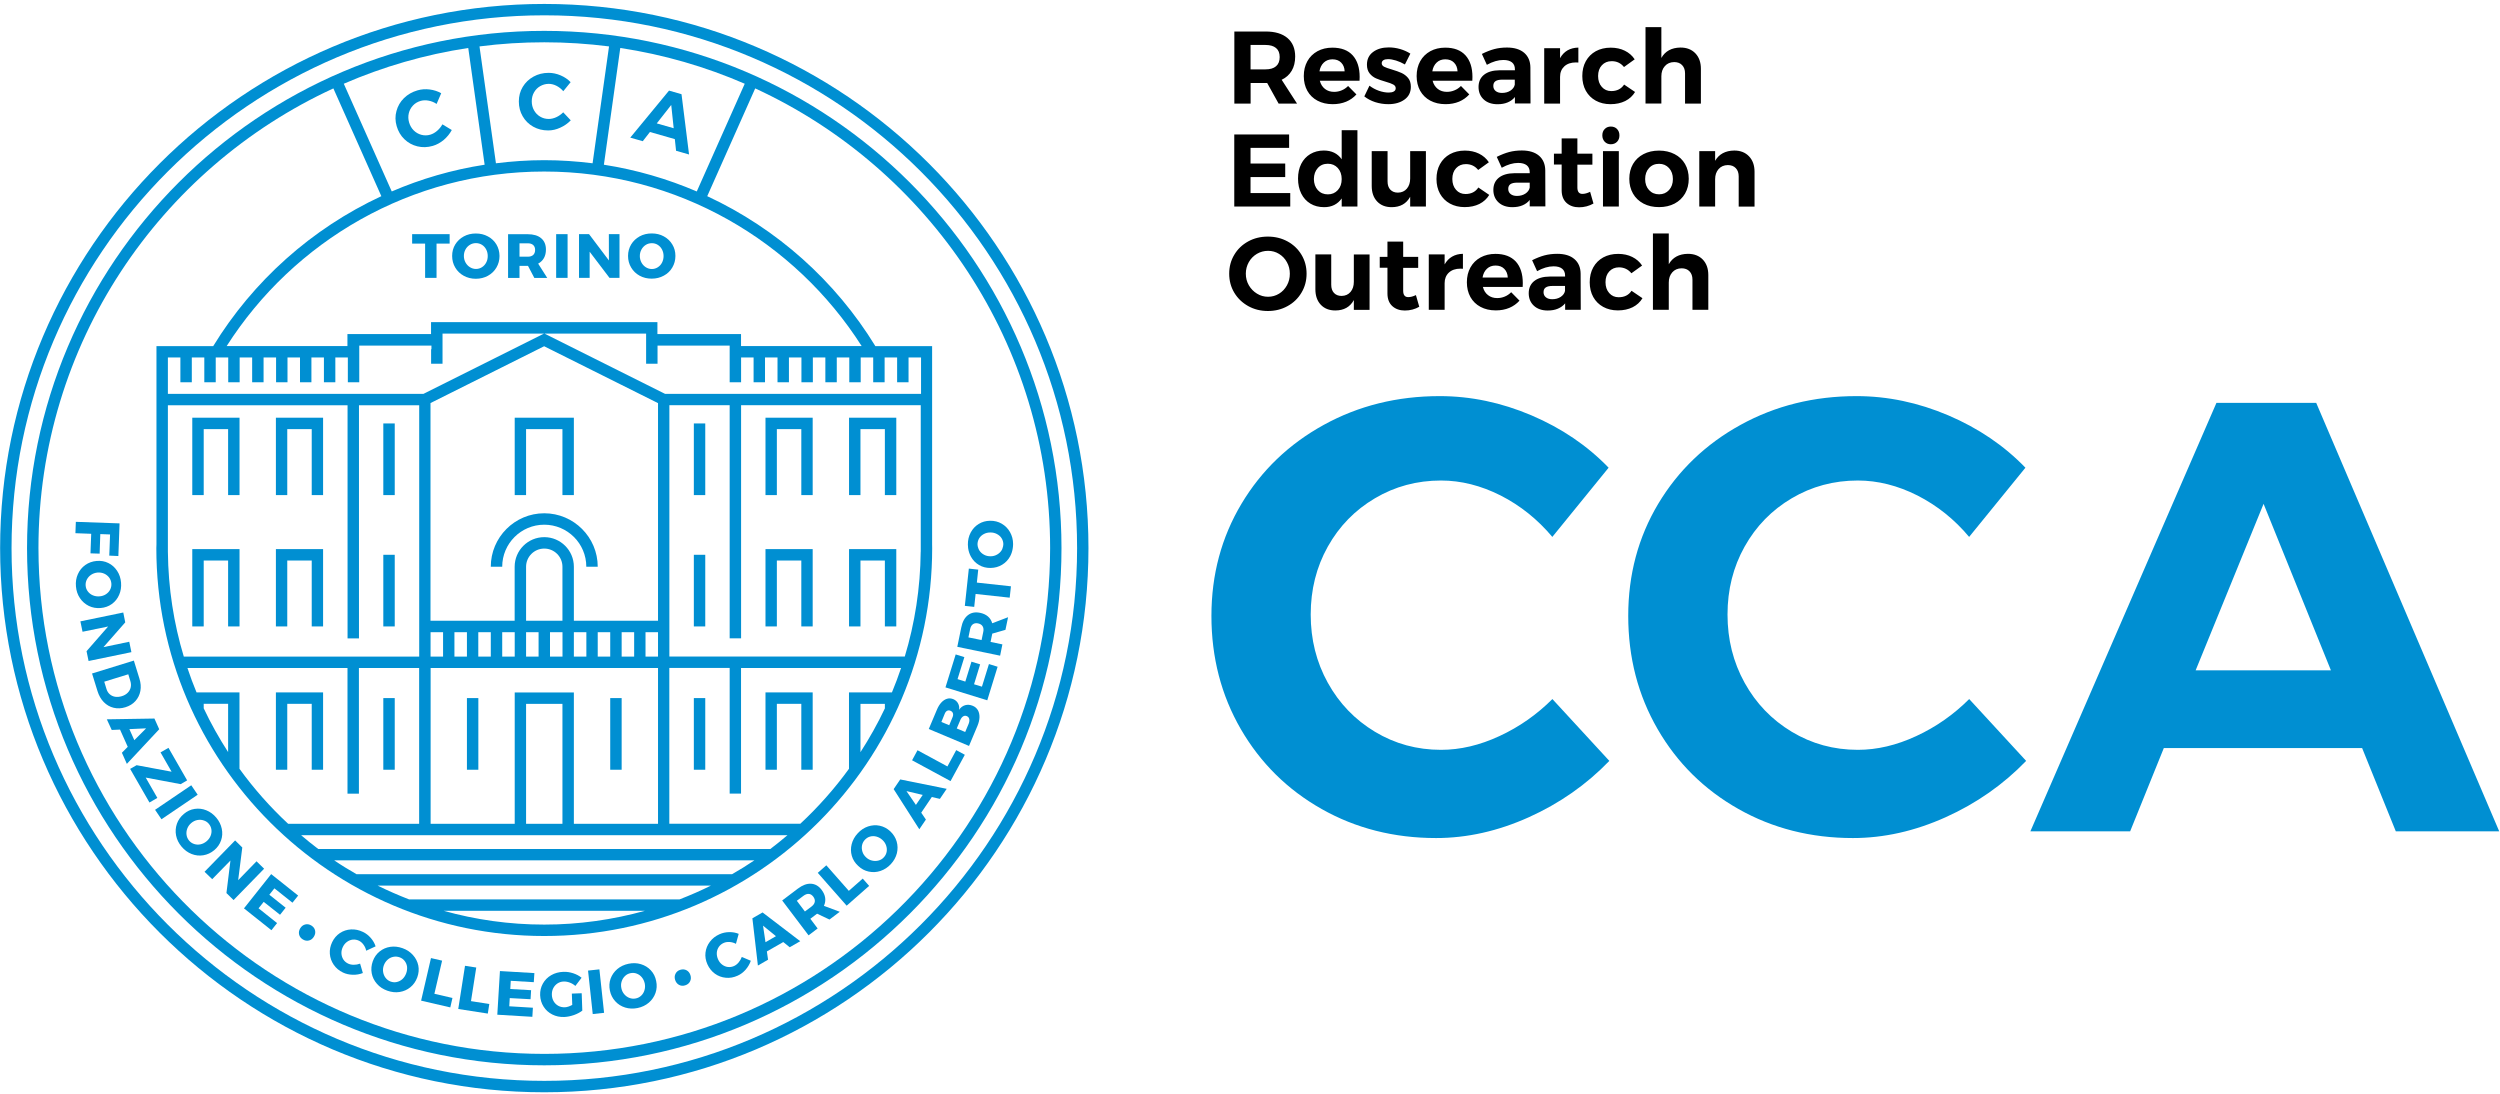 <?xml version="1.0" encoding="UTF-8" standalone="no"?><!DOCTYPE svg PUBLIC "-//W3C//DTD SVG 1.1//EN" "http://www.w3.org/Graphics/SVG/1.1/DTD/svg11.dtd"><svg width="100%" height="100%" viewBox="0 0 418 183" version="1.1" xmlns="http://www.w3.org/2000/svg" xmlns:xlink="http://www.w3.org/1999/xlink" xml:space="preserve" xmlns:serif="http://www.serif.com/" style="fill-rule:evenodd;clip-rule:evenodd;stroke-linejoin:round;stroke-miterlimit:2;"><g><g><g><g><path d="M282.22,42.44c-1.49,0.02 -2.56,0.6 -3.2,1.74l0,-5.15l-2.65,0l0,12.77l2.65,0l0,-4.56c0,-0.69 0.19,-1.25 0.58,-1.7c0.38,-0.44 0.9,-0.67 1.56,-0.68c0.56,0 1.01,0.17 1.33,0.51c0.33,0.34 0.49,0.8 0.49,1.39l0,5.04l2.65,0l0,-5.82c0,-1.08 -0.31,-1.94 -0.92,-2.58c-0.62,-0.64 -1.45,-0.96 -2.49,-0.96m-9.45,3.25l1.79,-1.29c-0.41,-0.62 -0.96,-1.1 -1.65,-1.44c-0.69,-0.34 -1.47,-0.51 -2.36,-0.51c-0.94,0 -1.77,0.2 -2.49,0.59c-0.72,0.4 -1.27,0.95 -1.67,1.67c-0.4,0.72 -0.59,1.55 -0.59,2.49c0,0.93 0.2,1.75 0.59,2.46c0.4,0.71 0.95,1.26 1.66,1.65c0.71,0.39 1.53,0.59 2.46,0.59c0.94,-0 1.76,-0.18 2.47,-0.53c0.71,-0.36 1.25,-0.86 1.64,-1.51l-1.83,-1.24c-0.47,0.72 -1.19,1.08 -2.15,1.08c-0.64,0 -1.17,-0.23 -1.58,-0.7c-0.41,-0.46 -0.62,-1.07 -0.62,-1.82c0,-0.75 0.21,-1.35 0.63,-1.8c0.42,-0.45 0.96,-0.68 1.63,-0.68c0.85,0.01 1.54,0.34 2.07,0.99m-13.24,4.34c-0.45,-0 -0.8,-0.11 -1.06,-0.32c-0.26,-0.21 -0.39,-0.5 -0.39,-0.85c-0,-0.37 0.12,-0.63 0.37,-0.8c0.25,-0.17 0.63,-0.25 1.14,-0.25l2.08,-0l-0,0.83c-0.08,0.4 -0.32,0.73 -0.72,1c-0.39,0.26 -0.87,0.39 -1.42,0.39m4.77,1.77l-0.02,-6.04c-0.01,-1.04 -0.36,-1.86 -1.04,-2.44c-0.68,-0.59 -1.64,-0.88 -2.88,-0.88c-0.77,0 -1.47,0.09 -2.12,0.26c-0.64,0.17 -1.33,0.44 -2.07,0.81l0.83,1.83c0.98,-0.54 1.89,-0.81 2.75,-0.81c0.63,0 1.11,0.13 1.44,0.4c0.33,0.27 0.49,0.65 0.49,1.14l0,0.17l-2.55,0c-1.12,0.01 -1.99,0.26 -2.61,0.75c-0.61,0.49 -0.92,1.17 -0.92,2.04c0,0.86 0.29,1.56 0.86,2.09c0.57,0.53 1.35,0.8 2.32,0.8c0.64,0 1.21,-0.1 1.7,-0.31c0.49,-0.21 0.9,-0.5 1.21,-0.89l0,1.08l2.61,0Zm-16.42,-5.39c0.1,-0.62 0.35,-1.11 0.73,-1.47c0.38,-0.36 0.86,-0.54 1.44,-0.54c0.61,0 1.1,0.18 1.46,0.55c0.37,0.37 0.56,0.86 0.59,1.46l-4.22,0Zm2.15,-3.96c-0.93,-0 -1.76,0.2 -2.48,0.59c-0.72,0.39 -1.29,0.95 -1.69,1.67c-0.4,0.72 -0.6,1.55 -0.6,2.49c0,0.93 0.2,1.75 0.59,2.46c0.4,0.71 0.96,1.26 1.69,1.65c0.73,0.39 1.58,0.59 2.56,0.59c0.83,-0 1.58,-0.14 2.25,-0.42c0.67,-0.28 1.24,-0.69 1.71,-1.21l-1.39,-1.41c-0.32,0.32 -0.68,0.57 -1.08,0.73c-0.4,0.17 -0.82,0.25 -1.26,0.25c-0.6,-0 -1.11,-0.16 -1.53,-0.49c-0.43,-0.33 -0.71,-0.78 -0.86,-1.37l6.65,-0c0.01,-0.15 0.02,-0.36 0.02,-0.64c-0,-1.54 -0.39,-2.74 -1.16,-3.6c-0.8,-0.86 -1.93,-1.29 -3.42,-1.29m-8.49,1.76l0,-1.67l-2.65,0l0,9.26l2.65,0l0,-4.46c0,-0.73 0.24,-1.32 0.71,-1.76c0.48,-0.44 1.12,-0.66 1.94,-0.66c0.18,0 0.32,0.01 0.41,0.02l0,-2.5c-0.69,0.01 -1.29,0.17 -1.81,0.47c-0.51,0.29 -0.93,0.73 -1.25,1.3m-4.8,5.13c-0.47,0.23 -0.9,0.34 -1.29,0.34c-0.56,0 -0.84,-0.36 -0.84,-1.07l0,-3.82l2.51,0l0,-1.84l-2.51,0l0,-2.55l-2.63,0l0,2.55l-1.29,0l0,1.82l1.29,0l0,4.29c0,0.92 0.27,1.62 0.81,2.12c0.54,0.49 1.24,0.74 2.1,0.74c0.42,0 0.85,-0.05 1.27,-0.16c0.42,-0.11 0.8,-0.27 1.14,-0.47l-0.56,-1.95Zm-10.38,-6.8l0,4.58c0,0.69 -0.18,1.25 -0.55,1.69c-0.37,0.44 -0.87,0.66 -1.5,0.67c-0.54,-0 -0.96,-0.17 -1.27,-0.5c-0.31,-0.33 -0.46,-0.79 -0.46,-1.38l0,-5.06l-2.65,-0l0,5.82c0,1.09 0.3,1.95 0.9,2.59c0.6,0.64 1.41,0.96 2.43,0.96c1.43,-0 2.47,-0.58 3.1,-1.74l0,1.64l2.63,-0l0,-9.26l-2.63,-0l0,-0.01Zm-14.34,-0.6c0.67,-0 1.28,0.17 1.83,0.51c0.56,0.34 1,0.8 1.32,1.39c0.33,0.58 0.49,1.23 0.49,1.93c0,0.71 -0.16,1.36 -0.49,1.95c-0.33,0.59 -0.77,1.06 -1.32,1.39c-0.56,0.34 -1.17,0.51 -1.83,0.51c-0.67,-0 -1.28,-0.17 -1.85,-0.52c-0.57,-0.35 -1.02,-0.81 -1.36,-1.39c-0.34,-0.59 -0.51,-1.23 -0.51,-1.95c0,-0.7 0.17,-1.34 0.5,-1.93c0.33,-0.59 0.79,-1.05 1.36,-1.39c0.57,-0.33 1.19,-0.5 1.86,-0.5m-0.03,-2.38c-1.22,0 -2.32,0.27 -3.3,0.81c-0.98,0.54 -1.76,1.28 -2.32,2.23c-0.57,0.95 -0.85,2 -0.85,3.16c0,1.17 0.28,2.23 0.85,3.18c0.57,0.95 1.35,1.69 2.33,2.24c0.99,0.55 2.08,0.82 3.29,0.82c1.21,0 2.3,-0.27 3.29,-0.82c0.99,-0.54 1.76,-1.29 2.33,-2.25c0.57,-0.95 0.85,-2.01 0.85,-3.17c0,-1.16 -0.28,-2.21 -0.85,-3.16c-0.57,-0.95 -1.35,-1.69 -2.33,-2.23c-0.99,-0.54 -2.09,-0.81 -3.29,-0.81" style="fill-rule:nonzero;"/><path d="M289.97,25.17c-1.49,0.02 -2.56,0.6 -3.2,1.72l0,-1.62l-2.65,-0l0,9.26l2.65,-0l0,-4.56c0,-0.69 0.19,-1.25 0.57,-1.69c0.38,-0.44 0.9,-0.67 1.55,-0.68c0.56,-0 1.01,0.17 1.33,0.51c0.33,0.34 0.49,0.8 0.49,1.39l0,5.04l2.65,-0l0,-5.82c0,-1.08 -0.31,-1.94 -0.92,-2.58c-0.62,-0.65 -1.44,-0.97 -2.47,-0.97m-12.57,2.22c0.68,-0 1.23,0.24 1.66,0.71c0.43,0.47 0.65,1.08 0.65,1.84c0,0.76 -0.22,1.37 -0.65,1.84c-0.43,0.47 -0.98,0.71 -1.66,0.71c-0.69,0 -1.25,-0.24 -1.68,-0.71c-0.43,-0.47 -0.65,-1.08 -0.65,-1.84c0,-0.76 0.22,-1.37 0.65,-1.84c0.43,-0.48 0.99,-0.71 1.68,-0.71m0,-2.21c-0.99,0 -1.86,0.2 -2.61,0.59c-0.75,0.39 -1.33,0.94 -1.75,1.65c-0.41,0.71 -0.62,1.54 -0.62,2.48c0,0.93 0.21,1.75 0.62,2.47c0.41,0.72 1,1.27 1.75,1.67c0.75,0.4 1.62,0.59 2.61,0.59c0.98,-0 1.84,-0.2 2.59,-0.59c0.75,-0.4 1.33,-0.95 1.75,-1.67c0.41,-0.72 0.62,-1.54 0.62,-2.47c0,-0.94 -0.21,-1.77 -0.62,-2.48c-0.41,-0.71 -0.99,-1.26 -1.75,-1.65c-0.75,-0.39 -1.62,-0.59 -2.59,-0.59m-8.07,-4.02c-0.41,-0 -0.76,0.14 -1.02,0.41c-0.27,0.27 -0.4,0.63 -0.4,1.07c0,0.43 0.14,0.78 0.4,1.06c0.27,0.28 0.61,0.42 1.02,0.42c0.42,-0 0.77,-0.14 1.04,-0.41c0.27,-0.28 0.4,-0.63 0.4,-1.07c0,-0.44 -0.13,-0.79 -0.4,-1.07c-0.27,-0.28 -0.62,-0.41 -1.04,-0.41m-1.31,13.37l2.65,0l0,-9.26l-2.65,0l0,9.26Zm-2.15,-2.46c-0.47,0.23 -0.9,0.35 -1.29,0.35c-0.56,-0 -0.84,-0.36 -0.84,-1.07l0,-3.82l2.51,0l0,-1.84l-2.51,-0l0,-2.55l-2.63,-0l0,2.55l-1.29,-0l0,1.82l1.29,-0l0,4.29c0,0.92 0.27,1.62 0.81,2.12c0.54,0.49 1.24,0.74 2.1,0.74c0.42,-0 0.85,-0.05 1.26,-0.16c0.42,-0.11 0.8,-0.27 1.15,-0.47l-0.56,-1.96Zm-12.24,0.69c-0.45,-0 -0.8,-0.11 -1.06,-0.32c-0.26,-0.21 -0.39,-0.5 -0.39,-0.85c0,-0.37 0.12,-0.63 0.37,-0.8c0.25,-0.17 0.63,-0.25 1.14,-0.25l2.08,-0l-0,0.83c-0.08,0.4 -0.32,0.73 -0.72,1c-0.4,0.26 -0.87,0.39 -1.42,0.39m4.76,1.77l-0.02,-6.04c-0.01,-1.04 -0.36,-1.86 -1.04,-2.45c-0.68,-0.58 -1.64,-0.88 -2.88,-0.88c-0.77,0 -1.48,0.09 -2.12,0.26c-0.64,0.17 -1.33,0.44 -2.07,0.81l0.83,1.82c0.98,-0.54 1.89,-0.81 2.75,-0.81c0.63,-0 1.11,0.14 1.44,0.4c0.33,0.27 0.49,0.65 0.49,1.15l-0,0.17l-2.55,-0c-1.12,0.01 -1.99,0.26 -2.61,0.75c-0.61,0.49 -0.92,1.17 -0.92,2.04c-0,0.86 0.29,1.56 0.86,2.09c0.57,0.53 1.35,0.8 2.32,0.8c0.64,0 1.21,-0.1 1.7,-0.31c0.49,-0.21 0.89,-0.5 1.2,-0.9l-0,1.08l2.62,0l-0,0.02Zm-11.24,-6.11l1.79,-1.29c-0.41,-0.62 -0.96,-1.1 -1.65,-1.44c-0.69,-0.34 -1.48,-0.51 -2.36,-0.51c-0.94,0 -1.77,0.2 -2.49,0.59c-0.72,0.4 -1.27,0.95 -1.67,1.67c-0.4,0.72 -0.59,1.55 -0.59,2.49c0,0.93 0.2,1.75 0.59,2.46c0.4,0.71 0.95,1.26 1.66,1.65c0.71,0.39 1.53,0.59 2.46,0.59c0.94,0 1.77,-0.18 2.47,-0.53c0.7,-0.36 1.25,-0.86 1.64,-1.51l-1.82,-1.24c-0.47,0.72 -1.19,1.09 -2.15,1.09c-0.64,0 -1.17,-0.23 -1.58,-0.7c-0.41,-0.46 -0.62,-1.07 -0.62,-1.82c0,-0.75 0.21,-1.35 0.63,-1.8c0.42,-0.45 0.96,-0.68 1.63,-0.68c0.85,-0 1.54,0.33 2.06,0.98m-11.37,-3.15l0,4.58c0,0.69 -0.18,1.25 -0.55,1.69c-0.37,0.44 -0.87,0.66 -1.5,0.67c-0.54,-0 -0.96,-0.17 -1.27,-0.5c-0.31,-0.33 -0.46,-0.79 -0.46,-1.38l0,-5.06l-2.65,-0l0,5.82c0,1.09 0.3,1.95 0.9,2.59c0.6,0.64 1.41,0.96 2.43,0.96c1.43,-0 2.47,-0.58 3.1,-1.74l0,1.63l2.63,-0l0,-9.26l-2.63,-0Zm-13.76,7.23c-0.69,-0 -1.25,-0.24 -1.68,-0.71c-0.43,-0.48 -0.65,-1.09 -0.66,-1.85c0.01,-0.76 0.23,-1.37 0.66,-1.85c0.43,-0.48 0.99,-0.71 1.68,-0.71c0.68,-0 1.23,0.24 1.66,0.71c0.43,0.48 0.65,1.09 0.65,1.85c0,0.76 -0.21,1.37 -0.65,1.85c-0.43,0.47 -0.98,0.71 -1.66,0.71m2.31,-10.74l0,4.87c-0.69,-0.98 -1.69,-1.46 -2.99,-1.46c-0.85,-0 -1.6,0.2 -2.26,0.59c-0.65,0.39 -1.16,0.94 -1.52,1.65c-0.36,0.71 -0.53,1.53 -0.53,2.46c0,0.94 0.18,1.77 0.54,2.5c0.36,0.72 0.87,1.28 1.53,1.68c0.66,0.4 1.43,0.59 2.3,0.59c0.63,-0 1.19,-0.12 1.69,-0.37c0.49,-0.25 0.91,-0.61 1.24,-1.09l0,1.36l2.63,-0l0,-12.77l-2.63,-0l0,-0.01Zm-17.96,12.77l9.36,-0l0,-2.25l-6.64,-0l0,-2.67l5.8,-0l0,-2.26l-5.8,-0l0,-2.62l6.45,-0l0,-2.25l-9.17,-0l0,12.05Z" style="fill-rule:nonzero;"/><path d="M280.98,7.95c-1.49,0.02 -2.56,0.6 -3.2,1.74l0,-5.15l-2.65,-0l0,12.77l2.65,0l0,-4.56c0,-0.69 0.19,-1.25 0.58,-1.69c0.38,-0.44 0.9,-0.67 1.56,-0.68c0.56,-0 1.01,0.17 1.33,0.51c0.33,0.34 0.49,0.8 0.49,1.39l0,5.04l2.65,-0l0,-5.82c0,-1.08 -0.31,-1.94 -0.92,-2.58c-0.62,-0.65 -1.45,-0.97 -2.49,-0.97m-9.45,3.26l1.79,-1.29c-0.41,-0.62 -0.96,-1.1 -1.65,-1.44c-0.69,-0.34 -1.47,-0.51 -2.36,-0.51c-0.94,0 -1.77,0.2 -2.49,0.59c-0.72,0.4 -1.27,0.95 -1.67,1.67c-0.4,0.72 -0.59,1.55 -0.59,2.49c0,0.93 0.2,1.75 0.59,2.46c0.4,0.71 0.95,1.26 1.66,1.65c0.71,0.39 1.53,0.59 2.46,0.59c0.94,0 1.76,-0.18 2.47,-0.53c0.71,-0.36 1.25,-0.86 1.64,-1.51l-1.83,-1.24c-0.47,0.72 -1.19,1.09 -2.15,1.09c-0.64,0 -1.17,-0.23 -1.58,-0.7c-0.41,-0.46 -0.62,-1.07 -0.62,-1.82c0,-0.75 0.21,-1.35 0.63,-1.8c0.42,-0.45 0.96,-0.68 1.63,-0.68c0.85,-0.01 1.54,0.32 2.07,0.98m-10.69,-1.48l-0,-1.67l-2.65,0l-0,9.26l2.65,-0l-0,-4.46c-0,-0.74 0.24,-1.32 0.71,-1.76c0.48,-0.44 1.12,-0.66 1.94,-0.66c0.18,-0 0.32,0.01 0.41,0.02l-0,-2.5c-0.69,0.01 -1.29,0.17 -1.81,0.46c-0.51,0.3 -0.93,0.73 -1.25,1.31m-9.71,5.81c-0.45,-0 -0.8,-0.11 -1.06,-0.32c-0.26,-0.21 -0.39,-0.5 -0.39,-0.85c-0,-0.37 0.12,-0.63 0.37,-0.8c0.25,-0.17 0.63,-0.25 1.14,-0.25l2.08,-0l-0,0.83c-0.08,0.4 -0.32,0.73 -0.72,1c-0.39,0.26 -0.87,0.39 -1.42,0.39m4.77,1.78l-0.02,-6.04c-0.01,-1.04 -0.36,-1.86 -1.04,-2.45c-0.68,-0.58 -1.64,-0.88 -2.88,-0.88c-0.77,0 -1.48,0.09 -2.12,0.26c-0.64,0.17 -1.33,0.44 -2.07,0.81l0.83,1.82c0.98,-0.54 1.89,-0.81 2.76,-0.81c0.63,-0 1.11,0.14 1.44,0.4c0.33,0.27 0.49,0.65 0.49,1.15l-0,0.17l-2.55,-0c-1.12,0.01 -1.99,0.26 -2.61,0.75c-0.61,0.49 -0.92,1.17 -0.92,2.04c-0,0.86 0.29,1.56 0.86,2.09c0.57,0.53 1.35,0.8 2.32,0.8c0.64,0 1.21,-0.1 1.7,-0.31c0.49,-0.21 0.89,-0.5 1.2,-0.9l-0,1.08l2.61,0l-0,0.02Zm-16.42,-5.39c0.1,-0.62 0.35,-1.11 0.73,-1.47c0.38,-0.36 0.86,-0.54 1.44,-0.54c0.61,0 1.1,0.18 1.46,0.55c0.37,0.37 0.56,0.86 0.59,1.46l-4.22,0Zm2.15,-3.96c-0.93,-0 -1.76,0.2 -2.48,0.59c-0.72,0.4 -1.29,0.95 -1.69,1.67c-0.4,0.72 -0.6,1.55 -0.6,2.49c-0,0.93 0.2,1.75 0.59,2.46c0.4,0.71 0.96,1.26 1.69,1.65c0.73,0.39 1.58,0.59 2.56,0.59c0.83,0 1.57,-0.14 2.25,-0.42c0.67,-0.28 1.24,-0.69 1.71,-1.21l-1.39,-1.41c-0.32,0.32 -0.68,0.57 -1.09,0.73c-0.4,0.17 -0.82,0.25 -1.26,0.25c-0.6,0 -1.11,-0.16 -1.53,-0.49c-0.42,-0.33 -0.71,-0.78 -0.86,-1.37l6.64,0c0.01,-0.15 0.02,-0.36 0.02,-0.64c-0,-1.54 -0.39,-2.74 -1.16,-3.6c-0.78,-0.86 -1.91,-1.29 -3.4,-1.29m-6.73,2.81l0.91,-1.81c-0.52,-0.33 -1.09,-0.59 -1.72,-0.77c-0.63,-0.18 -1.26,-0.27 -1.89,-0.27c-1.06,-0 -1.93,0.25 -2.62,0.76c-0.69,0.51 -1.03,1.22 -1.03,2.13c-0,0.6 0.15,1.08 0.45,1.46c0.3,0.37 0.66,0.65 1.08,0.83c0.42,0.18 0.94,0.37 1.58,0.55c0.6,0.17 1.03,0.33 1.3,0.48c0.27,0.15 0.4,0.35 0.4,0.62c-0,0.24 -0.11,0.42 -0.32,0.54c-0.21,0.12 -0.5,0.18 -0.85,0.18c-0.52,-0 -1.06,-0.1 -1.64,-0.3c-0.58,-0.2 -1.1,-0.49 -1.58,-0.85l-0.86,1.79c0.52,0.41 1.12,0.73 1.82,0.96c0.7,0.22 1.43,0.34 2.19,0.34c1.1,-0 2.01,-0.26 2.71,-0.77c0.71,-0.51 1.06,-1.22 1.06,-2.14c-0,-0.61 -0.15,-1.1 -0.46,-1.47c-0.31,-0.37 -0.68,-0.65 -1.1,-0.84c-0.42,-0.19 -0.96,-0.38 -1.62,-0.58c-0.6,-0.17 -1.03,-0.33 -1.29,-0.46c-0.26,-0.14 -0.4,-0.33 -0.4,-0.58c-0,-0.23 0.1,-0.4 0.29,-0.52c0.2,-0.12 0.45,-0.17 0.77,-0.17c0.39,-0 0.83,0.08 1.33,0.23c0.48,0.15 0.98,0.37 1.49,0.66m-14.29,1.15c0.1,-0.62 0.35,-1.11 0.73,-1.47c0.39,-0.36 0.86,-0.54 1.44,-0.54c0.61,0 1.1,0.18 1.46,0.55c0.37,0.37 0.56,0.86 0.58,1.46l-4.21,0Zm2.15,-3.96c-0.93,-0 -1.76,0.2 -2.48,0.59c-0.72,0.4 -1.29,0.95 -1.69,1.67c-0.4,0.72 -0.6,1.55 -0.6,2.49c-0,0.93 0.2,1.75 0.59,2.46c0.4,0.71 0.96,1.26 1.69,1.65c0.73,0.39 1.58,0.59 2.56,0.59c0.83,0 1.57,-0.14 2.25,-0.42c0.67,-0.28 1.24,-0.69 1.71,-1.21l-1.39,-1.41c-0.32,0.32 -0.68,0.57 -1.08,0.73c-0.4,0.17 -0.82,0.25 -1.26,0.25c-0.6,0 -1.11,-0.16 -1.53,-0.49c-0.42,-0.33 -0.71,-0.78 -0.86,-1.37l6.64,0c0.01,-0.15 0.02,-0.36 0.02,-0.64c-0,-1.54 -0.39,-2.74 -1.16,-3.6c-0.78,-0.86 -1.92,-1.29 -3.41,-1.29m-13.67,-0.45l2.51,0c0.76,0 1.34,0.17 1.75,0.51c0.41,0.34 0.61,0.84 0.61,1.51c-0,0.68 -0.2,1.19 -0.61,1.54c-0.41,0.35 -0.99,0.52 -1.75,0.52l-2.51,-0l-0,-4.08Zm7.77,9.8l-2.57,-3.98c0.73,-0.34 1.29,-0.85 1.68,-1.51c0.39,-0.66 0.58,-1.45 0.58,-2.38c-0,-1.33 -0.43,-2.36 -1.29,-3.09c-0.86,-0.73 -2.08,-1.09 -3.65,-1.09l-5.23,0l-0,12.05l2.72,0l-0,-3.44l2.77,0l1.91,3.44l3.08,0Z" style="fill-rule:nonzero;"/><path d="M378.47,84.24l11.26,27.84l-22.62,-0l11.36,-27.84Zm39.4,54.76l-30.6,-71.64l-16.68,0l-31.11,71.64l16.68,0l5.63,-13.92l33.16,-0l5.63,13.92l17.29,0Zm-88.63,-49.23l9.41,-11.57c-3.55,-3.68 -7.85,-6.6 -12.89,-8.75c-5.05,-2.15 -10.17,-3.22 -15.35,-3.22c-7.1,-0 -13.56,1.6 -19.39,4.81c-5.83,3.21 -10.42,7.61 -13.77,13.2c-3.34,5.6 -5.01,11.84 -5.01,18.73c-0,6.96 1.64,13.27 4.91,18.93c3.27,5.66 7.78,10.12 13.51,13.36c5.73,3.24 12.11,4.86 19.14,4.86c5.18,0 10.35,-1.16 15.51,-3.48c5.15,-2.32 9.64,-5.46 13.46,-9.42l-9.52,-10.34c-2.59,2.59 -5.54,4.66 -8.85,6.19c-3.31,1.54 -6.57,2.3 -9.77,2.3c-4.03,0 -7.71,-1.01 -11.05,-3.02c-3.34,-2.01 -5.97,-4.74 -7.88,-8.19c-1.91,-3.45 -2.86,-7.25 -2.86,-11.41c0,-4.16 0.95,-7.95 2.86,-11.36c1.91,-3.41 4.54,-6.11 7.88,-8.08c3.34,-1.98 7.03,-2.97 11.05,-2.97c3.34,-0 6.67,0.84 9.98,2.51c3.29,1.68 6.18,3.99 8.63,6.92" style="fill:#008fd2;fill-rule:nonzero;"/><path d="M259.55,89.77l9.41,-11.57c-3.55,-3.68 -7.85,-6.6 -12.89,-8.75c-5.05,-2.15 -10.17,-3.22 -15.35,-3.22c-7.1,-0 -13.56,1.6 -19.39,4.81c-5.83,3.21 -10.42,7.61 -13.76,13.2c-3.34,5.6 -5.02,11.84 -5.02,18.73c0,6.96 1.64,13.27 4.91,18.93c3.28,5.66 7.78,10.12 13.51,13.36c5.73,3.24 12.11,4.86 19.14,4.86c5.18,0 10.35,-1.16 15.51,-3.48c5.15,-2.32 9.64,-5.46 13.46,-9.42l-9.52,-10.34c-2.59,2.59 -5.54,4.66 -8.85,6.19c-3.31,1.54 -6.57,2.3 -9.77,2.3c-4.03,0 -7.71,-1.01 -11.05,-3.02c-3.34,-2.01 -5.97,-4.74 -7.88,-8.19c-1.91,-3.45 -2.86,-7.25 -2.86,-11.41c0,-4.16 0.95,-7.95 2.86,-11.36c1.91,-3.41 4.54,-6.11 7.88,-8.08c3.34,-1.98 7.03,-2.97 11.05,-2.97c3.34,-0 6.67,0.84 9.98,2.51c3.29,1.68 6.17,3.99 8.63,6.92" style="fill:#008fd2;fill-rule:nonzero;"/><path d="M55.74,14.78l8.02,18.02c-11.65,5.42 -21.44,14.18 -28.11,25.07l-9.49,0l-0,33.17c-0,0.2 -0.02,0.4 -0.02,0.6c-0,35.76 29.1,64.86 64.86,64.86c35.76,0 64.86,-29.1 64.86,-64.86c-0,-0.19 -0.01,-0.38 -0.01,-0.58l-0,0.58l-0,-33.77l-9.49,0c-6.67,-10.89 -16.46,-19.65 -28.11,-25.07l8.02,-18.02c29.07,13.39 49.31,42.81 49.31,76.86c-0,0.73 -0.01,1.46 -0.03,2.18c-1.16,45.63 -38.64,82.39 -84.54,82.39c-45.9,-0 -83.39,-36.76 -84.55,-82.39c-0.02,-0.72 -0.03,-1.45 -0.03,-2.18c-0,-34.06 20.23,-63.47 49.31,-76.86m45.23,12.76l2.74,-19.52c7.28,1.1 14.26,3.14 20.81,5.98l-8.02,18.01c-4.89,-2.1 -10.1,-3.62 -15.53,-4.47m-19.94,-0c-5.43,0.84 -10.63,2.36 -15.53,4.47l-8.02,-18.01c6.55,-2.84 13.53,-4.88 20.81,-5.98l2.74,19.52Zm9.97,-0.76c-2.74,0 -5.43,0.19 -8.08,0.52l-2.75,-19.54c3.55,-0.46 7.16,-0.69 10.83,-0.69c3.67,0 7.28,0.24 10.83,0.69l-2.75,19.54c-2.65,-0.33 -5.34,-0.52 -8.08,-0.52m32.9,31.08l-0,-2l-13.98,0l-0,-2l-37.85,0l-0,2l-13.98,0l-0,2l-20.19,0c11.19,-17.53 30.8,-29.18 53.09,-29.18c22.29,0 41.9,11.65 53.08,29.18l-20.17,0Zm30.1,7.99l-42.81,0l-20.14,-10.07l16.98,0l0,5.04l1.91,0l0,-3.04l12.06,0l0,6.13l1.91,0l0,-4.14l2.09,0l0,4.14l1.91,0l0,-4.14l2.09,0l0,4.14l1.91,0l0,-4.14l2.09,0l0,4.14l1.91,0l0,-4.14l2.09,0l0,4.14l1.91,0l0,-4.14l2.09,0l0,4.14l1.91,0l0,-4.14l2.09,0l0,4.14l1.91,0l0,-4.14l2.09,0l0,4.14l1.91,0l0,-4.14l2.09,0l0,6.08Zm-0.06,26.4c-0.06,6.09 -0.98,11.96 -2.66,17.52l-39.36,-0l-0,-42.02l10.08,0l0,38.98l1.91,0l0,-38.98l30.04,0l0,24.5l-0.01,0Zm-5.99,26.19c-1.2,2.54 -2.57,4.98 -4.08,7.32l0,-8.08l4.08,0l0,0.76Zm-73.87,-8.66l-2.09,-0l0,-4.08l2.09,-0l0,4.08Zm0.08,42.5l33.69,-0c-5.37,1.49 -11.01,2.31 -16.85,2.31c-5.84,-0 -11.48,-0.81 -16.84,-2.31m-36.02,-26.53c-1.51,-2.34 -2.88,-4.78 -4.08,-7.32l0,-0.76l4.08,0l0,8.08Zm90.66,16.2l-75.59,0c-0.98,-0.74 -1.93,-1.51 -2.87,-2.31l81.33,0c-0.94,0.79 -1.89,1.57 -2.87,2.31m-65.66,6.12l55.73,0c-1.71,0.85 -3.46,1.61 -5.26,2.31l-45.21,0c-1.79,-0.7 -3.55,-1.46 -5.26,-2.31m-7.26,-4.22l70.25,0c-1.21,0.82 -2.45,1.58 -3.72,2.31l-62.81,0c-1.27,-0.73 -2.52,-1.49 -3.72,-2.31m32.08,-26.17l6.08,0l0,20.06l-6.08,0l0,-20.06Zm-27.95,15.02l0,-21.01l10.07,0l0,26.05l-21.9,0c-3,-2.79 -5.73,-5.87 -8.14,-9.2l0,-12.77l-7.18,0c-0.56,-1.34 -1.06,-2.7 -1.52,-4.08l26.76,0l0,21.01l1.91,0Zm50.01,-22.92l-2.09,-0l0,-4.08l2.09,0l0,4.08Zm-6.08,-4.08l2.09,0l0,4.08l-2.09,-0l0,-4.08Zm-21.88,4.08l-2.09,-0l0,-4.08l2.09,0l0,4.08Zm4,-0l-2.09,-0l0,-4.08l2.09,0l0,4.08Zm3.99,-0l-2.09,-0l0,-4.08l2.09,0l0,4.08Zm1.91,-4.08l2.09,0l0,4.08l-2.09,-0l0,-4.08Zm6.08,4.08l-2.09,-0l0,-4.08l2.09,0l0,4.08Zm1.9,-4.08l2.09,0l0,4.08l-2.09,-0l0,-4.08Zm-8.94,-13.98c1.68,0 3.04,1.36 3.04,3.04l0,9.03l-6.08,0l0,-9.03c0,-1.68 1.37,-3.04 3.04,-3.04m-15.02,13.98l2.09,0l0,4.08l-2.09,-0l0,-4.08Zm34.04,5.99l0,26.05l-14.07,0l0,-21.96l-9.89,0l0,21.96l-14.06,0l0,-26.05l38.02,0Zm-51.91,-43.93l0,38.98l1.91,0l0,-38.98l10.07,0l0,42.02l-39.36,-0c-1.68,-5.56 -2.6,-11.44 -2.66,-17.52l0,-24.5l30.04,-0Zm65.79,64.94l0,-21.01l26.76,0c-0.47,1.38 -0.97,2.75 -1.53,4.08l-7.18,0l0,12.77c-2.41,3.32 -5.14,6.4 -8.14,9.19l-21.9,-0l0,-26.05l10.09,-0l0,21.01l1.9,-0l0,0.01Zm-13.88,-65.3l0,36.39l-14.07,-0l0,-9.03c0,-2.73 -2.22,-4.95 -4.95,-4.95c-2.73,0 -4.95,2.22 -4.95,4.95l0,9.03l-14.07,-0l0,-36.4l19,-9.5l1.02,0.51l18.02,9Zm-37.94,-9l0,2.42l1.91,0l0,-5.04l16.96,-0l-20.14,10.07l-42.74,-0l0,-6.08l2.09,0l0,4.14l1.91,-0l0,-4.14l2.09,0l0,4.14l1.91,-0l0,-4.14l2.09,0l0,4.14l1.91,-0l0,-4.14l2.09,0l0,4.14l1.91,-0l0,-4.14l2.09,0l0,4.14l1.91,-0l0,-4.14l2.09,0l0,4.14l1.91,-0l0,-4.14l2.09,0l0,4.14l1.91,-0l0,-4.14l2.09,0l0,4.14l1.91,-0l0,-6.13l12.07,-0l0,0.62l-0.06,0Zm105.4,33.24c0,-47.69 -38.8,-86.48 -86.48,-86.48c-47.69,-0 -86.48,38.79 -86.48,86.48c0,47.69 38.79,86.48 86.48,86.48c47.69,0 86.48,-38.8 86.48,-86.48" style="fill:#008fd2;fill-rule:nonzero;"/><path d="M1.93,91.64c0,-49.12 39.96,-89.08 89.08,-89.08c49.12,0 89.08,39.96 89.08,89.08c-0,49.12 -39.96,89.08 -89.08,89.08c-49.12,0 -89.08,-39.96 -89.08,-89.08m180.06,-0c0,-50.17 -40.82,-90.98 -90.98,-90.98c-50.17,-0 -90.99,40.82 -90.99,90.98c-0,50.16 40.81,90.99 90.99,90.99c50.16,-0.01 90.98,-40.82 90.98,-90.99" style="fill:#008fd2;fill-rule:nonzero;"/></g><rect x="102.03" y="116.72" width="1.91" height="11.98" style="fill:#008fd2;"/><path d="M32.15,82.78l1.91,-0l0,-11.03l4.08,0l-0,11.03l1.91,-0l0,-12.94l-7.9,-0l0,12.94Z" style="fill:#008fd2;fill-rule:nonzero;"/><rect x="78.07" y="116.72" width="1.91" height="11.98" style="fill:#008fd2;"/><path d="M46.13,104.74l1.9,0l-0,-11.02l4.09,0l0,11.02l1.9,0l-0,-12.93l-7.89,0l-0,12.93Z" style="fill:#008fd2;fill-rule:nonzero;"/><path d="M149.86,69.84l-7.9,-0l-0,12.94l1.91,-0l0,-11.03l4.08,0l-0,11.03l1.91,-0l0,-12.94Z" style="fill:#008fd2;fill-rule:nonzero;"/><path d="M129.89,117.68l4.09,0l0,11.02l1.9,-0l-0,-12.93l-7.89,-0l-0,12.93l1.9,-0l-0,-11.02Z" style="fill:#008fd2;fill-rule:nonzero;"/><rect x="116.01" y="116.72" width="1.91" height="11.98" style="fill:#008fd2;"/><rect x="64.09" y="70.8" width="1.91" height="11.98" style="fill:#008fd2;"/><path d="M32.15,104.74l1.91,0l0,-11.02l4.08,0l-0,11.02l1.91,0l0,-12.93l-7.9,0l0,12.93Z" style="fill:#008fd2;fill-rule:nonzero;"/><rect x="116.01" y="92.76" width="1.91" height="11.98" style="fill:#008fd2;"/><rect x="64.09" y="92.76" width="1.91" height="11.98" style="fill:#008fd2;"/><path d="M127.99,104.74l1.9,0l-0,-11.02l4.09,0l0,11.02l1.9,0l-0,-12.93l-7.89,0l-0,12.93Z" style="fill:#008fd2;fill-rule:nonzero;"/><path d="M95.95,69.84l-9.89,-0l0,12.94l1.9,-0l-0,-11.03l6.08,0l0,11.03l1.91,-0l-0,-12.94Z" style="fill:#008fd2;fill-rule:nonzero;"/><rect x="64.09" y="116.72" width="1.91" height="11.98" style="fill:#008fd2;"/><path d="M46.13,128.7l1.9,0l-0,-11.02l4.09,0l0,11.02l1.9,0l-0,-12.93l-7.89,0l-0,12.93Z" style="fill:#008fd2;fill-rule:nonzero;"/><rect x="116.01" y="70.8" width="1.91" height="11.98" style="fill:#008fd2;"/><g><path d="M91,85.82c-4.93,-0 -8.94,4.01 -8.94,8.94l1.91,-0c0,-3.88 3.15,-7.03 7.03,-7.03c3.88,0 7.03,3.15 7.03,7.03l1.91,-0c0,-4.93 -4.01,-8.94 -8.94,-8.94" style="fill:#008fd2;fill-rule:nonzero;"/></g><path d="M129.89,82.78l-0,-11.03l4.09,0l0,11.03l1.9,-0l-0,-12.94l-7.89,-0l-0,12.94l1.9,-0Z" style="fill:#008fd2;fill-rule:nonzero;"/><path d="M141.96,104.74l1.91,0l0,-11.02l4.08,0l-0,11.02l1.91,0l0,-12.93l-7.9,0l-0,12.93Z" style="fill:#008fd2;fill-rule:nonzero;"/><path d="M46.13,82.78l1.9,-0l-0,-11.03l4.09,0l0,11.03l1.9,-0l-0,-12.94l-7.89,-0l-0,12.94Z" style="fill:#008fd2;fill-rule:nonzero;"/><g><path d="M107.99,44.69c-0.3,-0.19 -0.55,-0.45 -0.73,-0.78c-0.18,-0.33 -0.28,-0.7 -0.28,-1.1c0,-0.4 0.09,-0.76 0.27,-1.09c0.18,-0.33 0.43,-0.59 0.73,-0.78c0.3,-0.19 0.65,-0.28 1.01,-0.28c0.36,0 0.69,0.09 0.99,0.28c0.3,0.19 0.54,0.45 0.71,0.78c0.17,0.33 0.26,0.69 0.26,1.09c-0,0.4 -0.09,0.77 -0.26,1.1c-0.17,0.33 -0.41,0.59 -0.71,0.78c-0.3,0.19 -0.63,0.29 -0.99,0.29c-0.36,-0 -0.69,-0.1 -1,-0.29m4.42,0.04c0.34,-0.58 0.52,-1.22 0.52,-1.94c0,-0.71 -0.17,-1.35 -0.52,-1.92c-0.34,-0.57 -0.82,-1.02 -1.42,-1.35c-0.6,-0.33 -1.27,-0.49 -2.02,-0.49c-0.74,0 -1.42,0.16 -2.02,0.49c-0.6,0.33 -1.07,0.78 -1.42,1.35c-0.34,0.57 -0.52,1.21 -0.52,1.92c0,0.72 0.17,1.36 0.52,1.94c0.34,0.58 0.82,1.04 1.42,1.37c0.6,0.33 1.27,0.49 2.02,0.49c0.74,0 1.42,-0.17 2.02,-0.5c0.6,-0.32 1.08,-0.78 1.42,-1.36" style="fill:#008fd2;fill-rule:nonzero;"/></g><path d="M101.81,43.55l-3.32,-4.4l-1.68,0l0,7.31l1.78,0l-0,-4.37l3.32,4.37l1.67,0l-0,-7.31l-1.78,0l0.01,4.4Z" style="fill:#008fd2;fill-rule:nonzero;"/><g><path d="M81.29,43.9c-0.17,0.33 -0.41,0.59 -0.71,0.78c-0.3,0.19 -0.63,0.29 -1,0.29c-0.36,0 -0.69,-0.1 -1,-0.29c-0.31,-0.19 -0.55,-0.45 -0.74,-0.78c-0.18,-0.33 -0.28,-0.7 -0.28,-1.1c0,-0.4 0.09,-0.76 0.27,-1.09c0.18,-0.33 0.43,-0.59 0.74,-0.78c0.31,-0.19 0.64,-0.28 1.01,-0.28c0.36,0 0.69,0.09 1,0.28c0.3,0.19 0.54,0.45 0.71,0.78c0.17,0.33 0.26,0.69 0.26,1.09c0,0.41 -0.08,0.77 -0.26,1.1m1.71,-3.03c-0.34,-0.57 -0.82,-1.02 -1.42,-1.34c-0.6,-0.33 -1.27,-0.49 -2.02,-0.49c-0.74,0 -1.42,0.16 -2.02,0.49c-0.6,0.33 -1.07,0.77 -1.42,1.34c-0.35,0.57 -0.52,1.21 -0.52,1.92c0,0.72 0.17,1.37 0.52,1.95c0.34,0.58 0.82,1.04 1.42,1.37c0.6,0.33 1.27,0.5 2.02,0.5c0.74,-0 1.42,-0.17 2.02,-0.5c0.6,-0.33 1.08,-0.79 1.42,-1.37c0.34,-0.58 0.52,-1.22 0.52,-1.94c-0.01,-0.72 -0.18,-1.36 -0.52,-1.93" style="fill:#008fd2;fill-rule:nonzero;"/><path d="M89.15,42.63c-0.21,0.19 -0.51,0.29 -0.9,0.29l-1.39,-0l0,-2.24l1.39,-0c0.39,-0 0.69,0.1 0.9,0.29c0.21,0.19 0.32,0.46 0.32,0.82c0,0.36 -0.11,0.64 -0.32,0.84m1.8,0.51c0.22,-0.4 0.33,-0.87 0.33,-1.42c-0,-0.81 -0.27,-1.45 -0.8,-1.89c-0.53,-0.45 -1.28,-0.67 -2.25,-0.67l-3.28,0l-0,7.31l1.91,0l0,-2.02l1.42,0l1.06,2.02l2.16,0l-1.52,-2.39c0.42,-0.23 0.75,-0.54 0.97,-0.94" style="fill:#008fd2;fill-rule:nonzero;"/></g><rect x="92.99" y="39.15" width="1.91" height="7.31" style="fill:#008fd2;"/><path d="M72.99,40.73l2.19,-0l0,-1.58l-6.27,0l0,1.58l2.17,-0l-0,5.73l1.91,0l0,-5.73Z" style="fill:#008fd2;fill-rule:nonzero;"/><g><path d="M94.17,18.78c-0.34,0.34 -0.72,0.61 -1.15,0.81c-0.43,0.2 -0.86,0.3 -1.27,0.3c-0.53,0 -1.01,-0.13 -1.44,-0.39c-0.44,-0.26 -0.78,-0.62 -1.03,-1.07c-0.25,-0.45 -0.37,-0.95 -0.37,-1.49c0,-0.54 0.12,-1.04 0.37,-1.48c0.25,-0.44 0.59,-0.8 1.03,-1.05c0.44,-0.25 0.92,-0.39 1.44,-0.39c0.43,0 0.87,0.11 1.3,0.33c0.43,0.22 0.81,0.52 1.13,0.9l1.23,-1.51c-0.46,-0.48 -1.02,-0.86 -1.68,-1.14c-0.66,-0.28 -1.33,-0.42 -2,-0.42c-0.93,0 -1.77,0.21 -2.53,0.63c-0.76,0.42 -1.36,0.99 -1.8,1.72c-0.44,0.73 -0.65,1.54 -0.65,2.44c0,0.91 0.21,1.73 0.64,2.47c0.43,0.74 1.01,1.32 1.76,1.74c0.75,0.42 1.58,0.63 2.5,0.63c0.68,0 1.35,-0.15 2.02,-0.46c0.67,-0.3 1.26,-0.71 1.76,-1.23l-1.26,-1.34Z" style="fill:#008fd2;fill-rule:nonzero;"/><path d="M66.32,21.08c0.25,0.87 0.68,1.61 1.3,2.2c0.61,0.59 1.34,0.99 2.17,1.19c0.83,0.2 1.69,0.18 2.58,-0.08c0.65,-0.19 1.25,-0.52 1.82,-0.99c0.56,-0.48 1.01,-1.03 1.35,-1.66l-1.57,-0.95c-0.23,0.42 -0.53,0.78 -0.89,1.09c-0.36,0.31 -0.74,0.52 -1.14,0.64c-0.51,0.15 -1,0.15 -1.49,0.02c-0.49,-0.13 -0.92,-0.38 -1.28,-0.74c-0.36,-0.36 -0.62,-0.81 -0.77,-1.33c-0.15,-0.52 -0.17,-1.03 -0.05,-1.53c0.12,-0.5 0.35,-0.93 0.7,-1.3c0.35,-0.37 0.77,-0.62 1.28,-0.77c0.42,-0.12 0.87,-0.13 1.34,-0.04c0.48,0.09 0.92,0.27 1.33,0.55l0.77,-1.79c-0.58,-0.33 -1.22,-0.54 -1.93,-0.63c-0.71,-0.09 -1.39,-0.04 -2.04,0.15c-0.89,0.26 -1.64,0.69 -2.26,1.3c-0.62,0.61 -1.03,1.33 -1.25,2.15c-0.23,0.82 -0.22,1.66 0.03,2.52" style="fill:#008fd2;fill-rule:nonzero;"/></g><path d="M109.81,20.63l2.42,-3.08l0.41,3.89l-2.83,-0.81Zm4.14,-4.88l-2.09,-0.6l-6.48,7.86l2.09,0.6l1.2,-1.54l4.16,1.19l0.21,1.95l2.17,0.62l-1.26,-10.08Z" style="fill:#008fd2;fill-rule:nonzero;"/><path d="M12.68,87.25l-0.07,1.9l2.64,0.1l-0.09,2.39l-0.03,0.88l1.53,0.05l0.03,-0.93l0.08,-2.34l1.63,0.06l-0.08,2.28l-0.05,1.26l1.52,0.07l0.05,-1.33l0.15,-4.13l-7.31,-0.26Z" style="fill:#008fd2;fill-rule:nonzero;"/><g><path d="M167.49,91.98c-0.19,0.31 -0.45,0.56 -0.77,0.74c-0.33,0.19 -0.69,0.29 -1.1,0.29c-0.4,0 -0.76,-0.08 -1.09,-0.26c-0.33,-0.18 -0.6,-0.42 -0.79,-0.73c-0.08,-0.12 -0.13,-0.26 -0.18,-0.39c-0.07,-0.2 -0.12,-0.4 -0.12,-0.61c0,-0.36 0.09,-0.69 0.27,-1c0.18,-0.3 0.44,-0.54 0.77,-0.72c0.33,-0.18 0.69,-0.27 1.09,-0.27c0.4,-0.01 0.77,0.08 1.1,0.25c0.33,0.17 0.6,0.4 0.79,0.7c0.19,0.3 0.29,0.63 0.3,0.99c-0,0.24 -0.05,0.45 -0.13,0.67c-0.03,0.11 -0.07,0.23 -0.14,0.34m1.38,-3.02c-0.34,-0.6 -0.8,-1.06 -1.38,-1.4c-0.58,-0.34 -1.23,-0.5 -1.95,-0.49c-0.71,0.01 -1.35,0.19 -1.91,0.54c-0.57,0.35 -1.01,0.83 -1.33,1.43c-0.32,0.6 -0.48,1.28 -0.47,2.02c-0,0.2 0.02,0.39 0.04,0.57c0.07,0.52 0.23,1 0.47,1.44c0.33,0.6 0.79,1.07 1.36,1.4c0.57,0.34 1.22,0.5 1.92,0.49c0.72,-0.01 1.36,-0.19 1.94,-0.54c0.58,-0.35 1.03,-0.83 1.35,-1.43c0.22,-0.42 0.36,-0.87 0.43,-1.36c0.03,-0.22 0.05,-0.44 0.05,-0.67c-0,-0.73 -0.18,-1.4 -0.52,-2" style="fill:#008fd2;fill-rule:nonzero;"/></g><path d="M141.56,151.43l3.76,-3.31l-1.07,-1.22l-2.33,2.05l-3.76,-4.27l-1.43,1.26l4.83,5.49Z" style="fill:#008fd2;fill-rule:nonzero;"/><g><path d="M14.52,96.9c0.17,-0.32 0.4,-0.59 0.72,-0.8c0.31,-0.21 0.67,-0.33 1.07,-0.37c0.4,-0.03 0.76,0.03 1.11,0.18c0.34,0.15 0.62,0.38 0.84,0.67c0.21,0.29 0.33,0.62 0.36,0.98c0.03,0.36 -0.04,0.7 -0.2,1.02c-0.16,0.32 -0.4,0.57 -0.71,0.78c-0.31,0.2 -0.67,0.32 -1.06,0.35c-0.4,0.03 -0.78,-0.02 -1.12,-0.17c-0.34,-0.14 -0.62,-0.36 -0.84,-0.65c-0.22,-0.28 -0.34,-0.61 -0.37,-0.97c-0.03,-0.36 0.04,-0.7 0.2,-1.02m-1.15,3.11c0.38,0.57 0.88,1 1.48,1.3c0.6,0.29 1.26,0.41 1.98,0.35c0.71,-0.06 1.33,-0.28 1.87,-0.67c0.54,-0.39 0.95,-0.9 1.22,-1.53c0.28,-0.63 0.38,-1.31 0.32,-2.05c-0.06,-0.74 -0.28,-1.4 -0.66,-1.97c-0.38,-0.57 -0.86,-1.01 -1.46,-1.3c-0.6,-0.3 -1.25,-0.41 -1.96,-0.35c-0.71,0.06 -1.35,0.29 -1.9,0.68c-0.55,0.39 -0.96,0.9 -1.24,1.53c-0.28,0.63 -0.39,1.31 -0.32,2.05c0.06,0.73 0.28,1.39 0.67,1.96" style="fill:#008fd2;fill-rule:nonzero;"/><path d="M90.77,164.45c-0.33,0.59 -0.48,1.23 -0.46,1.94c0.03,0.72 0.22,1.36 0.58,1.92c0.36,0.57 0.84,1 1.45,1.31c0.61,0.31 1.28,0.45 2.01,0.42c0.51,-0.02 1.04,-0.13 1.6,-0.32c0.56,-0.2 1.03,-0.45 1.41,-0.74l-0.1,-2.91l-1.65,0.06l0.07,1.89c-0.46,0.25 -0.88,0.39 -1.25,0.4c-0.39,0.01 -0.75,-0.07 -1.07,-0.24c-0.33,-0.18 -0.59,-0.43 -0.78,-0.75c-0.19,-0.32 -0.3,-0.69 -0.31,-1.1c-0.01,-0.4 0.06,-0.77 0.23,-1.1c0.17,-0.33 0.41,-0.6 0.71,-0.8c0.31,-0.2 0.65,-0.31 1.04,-0.32c0.33,-0.01 0.68,0.05 1.02,0.18c0.35,0.13 0.66,0.32 0.93,0.56l1.04,-1.37c-0.39,-0.32 -0.86,-0.57 -1.4,-0.75c-0.55,-0.18 -1.1,-0.26 -1.64,-0.24c-0.76,0.03 -1.44,0.21 -2.04,0.56c-0.59,0.34 -1.06,0.81 -1.39,1.4" style="fill:#008fd2;fill-rule:nonzero;"/></g><path d="M166.8,111.48l-1.45,-0.45l-1.17,3.78l-1.32,-0.4l1.02,-3.33l-1.45,-0.45l-1.03,3.33l-1.3,-0.41l1.14,-3.68l-1.45,-0.45l-1.71,5.51l6.99,2.16l1.73,-5.61Z" style="fill:#008fd2;fill-rule:nonzero;"/><g><path d="M144.81,143.35c-0.29,-0.27 -0.5,-0.58 -0.61,-0.94c-0.11,-0.36 -0.14,-0.71 -0.07,-1.07c0.07,-0.35 0.23,-0.66 0.48,-0.93c0.25,-0.26 0.54,-0.45 0.88,-0.54c0.34,-0.09 0.69,-0.09 1.06,0.01c0.36,0.1 0.69,0.28 0.98,0.55c0.3,0.27 0.51,0.59 0.63,0.94c0.12,0.35 0.15,0.7 0.09,1.05c-0.07,0.35 -0.22,0.66 -0.47,0.92c-0.24,0.27 -0.54,0.45 -0.89,0.54c-0.35,0.09 -0.71,0.1 -1.07,0.01c-0.38,-0.08 -0.71,-0.26 -1.01,-0.54m0.44,2.38c0.66,0.14 1.32,0.11 1.97,-0.11c0.65,-0.22 1.23,-0.6 1.73,-1.14c0.51,-0.55 0.84,-1.15 1.01,-1.82c0.16,-0.67 0.15,-1.32 -0.04,-1.97c-0.19,-0.64 -0.55,-1.21 -1.07,-1.7c-0.52,-0.48 -1.11,-0.79 -1.76,-0.93c-0.65,-0.14 -1.3,-0.09 -1.95,0.12c-0.65,0.22 -1.23,0.6 -1.73,1.15c-0.51,0.55 -0.84,1.15 -1.01,1.81c-0.17,0.66 -0.16,1.32 0.02,1.95c0.18,0.64 0.54,1.2 1.06,1.68c0.52,0.5 1.11,0.82 1.77,0.96" style="fill:#008fd2;fill-rule:nonzero;"/></g><path d="M40.79,151.88l4.59,3.65l0.95,-1.19l-3.1,-2.47l0.86,-1.08l2.73,2.16l0.94,-1.18l-2.73,-2.17l0.85,-1.07l3.02,2.4l0.95,-1.19l-4.51,-3.59l-4.55,5.73Z" style="fill:#008fd2;fill-rule:nonzero;"/><g><path d="M136.23,150.79c-0.05,0.28 -0.23,0.54 -0.54,0.78l-1.11,0.83l-1.35,-1.79l1.11,-0.83c0.31,-0.23 0.61,-0.34 0.89,-0.32c0.29,0.02 0.53,0.18 0.75,0.46c0.22,0.3 0.3,0.59 0.25,0.87m-1.04,5.6l1.52,-1.15l-1.22,-1.62l1.1,-0.83l0.03,-0.02l2.07,0.98l1.72,-1.3l-2.65,-0.99c0.2,-0.43 0.27,-0.88 0.21,-1.33c-0.06,-0.45 -0.26,-0.9 -0.59,-1.34c-0.49,-0.65 -1.08,-0.99 -1.78,-1.03c-0.7,-0.04 -1.43,0.24 -2.2,0.82l-2.62,1.98l4.41,5.83Z" style="fill:#008fd2;fill-rule:nonzero;"/><path d="M21.45,112.74l0.35,1.15c0.11,0.36 0.13,0.72 0.05,1.05c-0.08,0.34 -0.25,0.64 -0.5,0.89c-0.26,0.26 -0.58,0.45 -0.98,0.57c-0.39,0.12 -0.76,0.15 -1.12,0.1c-0.35,-0.06 -0.65,-0.2 -0.9,-0.42c-0.25,-0.22 -0.43,-0.51 -0.54,-0.86l-0.38,-1.24l4.02,-1.24Zm-5.15,2.81c0.23,0.74 0.58,1.36 1.05,1.84c0.47,0.48 1.02,0.8 1.65,0.95c0.63,0.15 1.29,0.12 1.97,-0.09c0.68,-0.21 1.24,-0.55 1.67,-1.03c0.43,-0.48 0.71,-1.04 0.83,-1.69c0.12,-0.65 0.07,-1.34 -0.16,-2.07l-0.93,-3.01l-6.99,2.16l0.91,2.94Z" style="fill:#008fd2;fill-rule:nonzero;"/></g><path d="M39.31,140.52l-5.11,5.24l1.28,1.24l3.05,-3.12l-0.67,5.44l1.19,1.17l5.11,-5.24l-1.27,-1.24l-3.07,3.16l0.69,-5.47l-1.2,-1.18Z" style="fill:#008fd2;fill-rule:nonzero;"/><path d="M13.8,105.63l4.28,-0.88l-3.61,4.13l0.34,1.64l7.16,-1.48l-0.36,-1.74l-4.31,0.9l3.64,-4.14l-0.33,-1.65l-7.17,1.48l0.36,1.74Z" style="fill:#008fd2;fill-rule:nonzero;"/><g><path d="M164.4,105.66l-0.28,1.36l-2.2,-0.45l0.28,-1.36c0.08,-0.38 0.23,-0.66 0.46,-0.83c0.23,-0.17 0.52,-0.22 0.87,-0.15c0.36,0.08 0.62,0.24 0.76,0.48c0.16,0.26 0.19,0.57 0.11,0.95m3.2,2.08l-1.98,-0.41l0.28,-1.35l0.01,-0.04l2.2,-0.63l0.44,-2.11l-2.65,1.01c-0.13,-0.46 -0.37,-0.84 -0.72,-1.14c-0.35,-0.3 -0.79,-0.5 -1.33,-0.61c-0.8,-0.16 -1.47,-0.03 -2.02,0.4c-0.55,0.43 -0.92,1.12 -1.11,2.07l-0.66,3.22l7.16,1.48l0.38,-1.89Z" style="fill:#008fd2;fill-rule:nonzero;"/></g><path d="M24.43,121.78l-1.97,1.98l-0.83,-1.85l2.8,-0.13Zm-5.75,0.27l1.39,-0.06l1.29,2.88l-0.98,0.99l0.83,1.86l5.41,-5.79l-0.8,-1.79l-7.96,0.13l0.82,1.78Z" style="fill:#008fd2;fill-rule:nonzero;"/><path d="M81.81,167.87l-3.06,-0.48l0.88,-5.62l-1.88,-0.29l-1.13,7.22l4.94,0.77l0.25,-1.6Z" style="fill:#008fd2;fill-rule:nonzero;"/><path d="M73.92,160.62l-1.86,-0.43l-1.65,7.12l4.88,1.13l0.36,-1.58l-3.02,-0.7l1.29,-5.54Z" style="fill:#008fd2;fill-rule:nonzero;"/><path d="M163.12,99.31l5.7,0.62l0.21,-1.9l-5.7,-0.62l0.23,-2.17l-1.57,-0.17l-0.67,6.23l1.57,0.17l0.23,-2.16Z" style="fill:#008fd2;fill-rule:nonzero;"/><g><path d="M107.76,165.55c-0.1,0.36 -0.28,0.66 -0.54,0.91c-0.26,0.25 -0.56,0.41 -0.92,0.48c-0.35,0.07 -0.7,0.05 -1.04,-0.08c-0.34,-0.12 -0.63,-0.33 -0.88,-0.62c-0.25,-0.29 -0.41,-0.63 -0.49,-1.02c-0.08,-0.39 -0.07,-0.76 0.05,-1.12c0.11,-0.36 0.3,-0.66 0.56,-0.91c0.26,-0.25 0.57,-0.41 0.93,-0.48c0.36,-0.07 0.7,-0.05 1.03,0.08c0.33,0.12 0.62,0.33 0.86,0.62c0.24,0.29 0.39,0.63 0.48,1.01c0.08,0.39 0.07,0.77 -0.04,1.13m1.06,-3.31c-0.45,-0.49 -1.01,-0.83 -1.66,-1.03c-0.65,-0.2 -1.35,-0.22 -2.07,-0.07c-0.73,0.15 -1.36,0.45 -1.88,0.89c-0.52,0.44 -0.89,0.98 -1.12,1.6c-0.22,0.63 -0.26,1.29 -0.12,1.98c0.14,0.7 0.44,1.3 0.9,1.8c0.45,0.5 1.01,0.85 1.66,1.05c0.66,0.2 1.35,0.23 2.08,0.08c0.73,-0.15 1.35,-0.45 1.88,-0.9c0.52,-0.45 0.89,-0.99 1.11,-1.62c0.22,-0.64 0.26,-1.3 0.11,-2c-0.14,-0.7 -0.43,-1.29 -0.89,-1.78" style="fill:#008fd2;fill-rule:nonzero;"/></g><path d="M100.22,162.077l-1.899,0.205l0.784,7.267l1.898,-0.205l-0.783,-7.267Z" style="fill:#008fd2;"/><g><path d="M67.91,162.75c-0.14,0.38 -0.35,0.7 -0.62,0.95c-0.28,0.25 -0.59,0.41 -0.94,0.49c-0.35,0.08 -0.69,0.05 -1.03,-0.07c-0.34,-0.12 -0.62,-0.33 -0.84,-0.61c-0.22,-0.28 -0.36,-0.61 -0.42,-0.99c-0.06,-0.37 -0.02,-0.75 0.12,-1.13c0.14,-0.37 0.35,-0.68 0.63,-0.93c0.28,-0.25 0.6,-0.41 0.96,-0.48c0.35,-0.07 0.7,-0.04 1.04,0.08c0.34,0.12 0.62,0.32 0.84,0.6c0.22,0.28 0.36,0.6 0.41,0.97c0.03,0.38 -0.01,0.75 -0.15,1.12m1.14,-3.06c-0.45,-0.51 -1.03,-0.9 -1.73,-1.15c-0.7,-0.25 -1.39,-0.33 -2.06,-0.23c-0.68,0.1 -1.27,0.36 -1.79,0.78c-0.52,0.42 -0.9,0.96 -1.14,1.63c-0.24,0.67 -0.3,1.34 -0.18,2c0.12,0.66 0.41,1.25 0.87,1.77c0.45,0.52 1.03,0.9 1.73,1.15c0.7,0.25 1.39,0.33 2.07,0.22c0.68,-0.11 1.28,-0.37 1.8,-0.8c0.52,-0.42 0.9,-0.97 1.15,-1.65c0.24,-0.67 0.3,-1.33 0.17,-1.98c-0.14,-0.65 -0.43,-1.23 -0.89,-1.74" style="fill:#008fd2;fill-rule:nonzero;"/><path d="M52.68,155.57c-0.08,-0.35 -0.29,-0.62 -0.63,-0.83c-0.33,-0.2 -0.67,-0.26 -1.02,-0.17c-0.35,0.09 -0.62,0.3 -0.83,0.64c-0.21,0.34 -0.27,0.69 -0.19,1.04c0.08,0.35 0.29,0.62 0.62,0.82c0.34,0.21 0.68,0.27 1.03,0.18c0.35,-0.09 0.62,-0.3 0.83,-0.65c0.21,-0.34 0.27,-0.68 0.19,-1.03" style="fill:#008fd2;fill-rule:nonzero;"/><path d="M60.21,161.12c-0.35,0.13 -0.7,0.19 -1.06,0.19c-0.36,0 -0.68,-0.07 -0.95,-0.2c-0.33,-0.16 -0.6,-0.39 -0.79,-0.68c-0.19,-0.3 -0.3,-0.63 -0.32,-1c-0.02,-0.37 0.06,-0.73 0.23,-1.09c0.17,-0.36 0.4,-0.64 0.7,-0.86c0.3,-0.22 0.62,-0.34 0.97,-0.38c0.35,-0.03 0.7,0.03 1.03,0.19c0.29,0.14 0.54,0.36 0.76,0.66c0.22,0.3 0.37,0.64 0.45,1.01l1.57,-0.73c-0.16,-0.51 -0.44,-0.98 -0.81,-1.41c-0.38,-0.43 -0.81,-0.77 -1.3,-1c-0.67,-0.32 -1.33,-0.46 -2.01,-0.42c-0.68,0.04 -1.29,0.24 -1.85,0.61c-0.55,0.37 -0.98,0.87 -1.29,1.51c-0.31,0.65 -0.44,1.3 -0.39,1.96c0.05,0.67 0.27,1.27 0.65,1.83c0.38,0.55 0.9,0.99 1.55,1.3c0.48,0.23 1.02,0.35 1.62,0.37c0.6,0.02 1.17,-0.08 1.7,-0.29l-0.46,-1.57Z" style="fill:#008fd2;fill-rule:nonzero;"/></g><path d="M83.15,169.66l5.86,0.35l0.09,-1.52l-3.95,-0.24l0.08,-1.37l3.48,0.19l0.09,-1.51l-3.48,-0.2l0.08,-1.37l3.85,0.23l0.1,-1.52l-5.76,-0.34l-0.44,7.3Z" style="fill:#008fd2;fill-rule:nonzero;"/><g><path d="M114.79,162.23c-0.31,-0.17 -0.66,-0.19 -1.04,-0.08c-0.37,0.11 -0.64,0.33 -0.8,0.65c-0.16,0.32 -0.19,0.66 -0.07,1.04c0.12,0.38 0.34,0.66 0.65,0.83c0.31,0.17 0.66,0.2 1.03,0.08c0.38,-0.12 0.65,-0.33 0.81,-0.65c0.17,-0.32 0.19,-0.67 0.07,-1.05c-0.12,-0.38 -0.33,-0.65 -0.65,-0.82" style="fill:#008fd2;fill-rule:nonzero;"/></g><path d="M129.74,156.53l-1.75,1.01l-0.41,-2.77l2.16,1.76Zm-2.24,-3.97l-1.7,0.98l0.92,7.9l1.7,-0.98l-0.2,-1.38l2.74,-1.57l1.08,0.87l1.76,-1.01l-6.3,-4.81Z" style="fill:#008fd2;fill-rule:nonzero;"/><g><path d="M125.54,160.64l-1.51,-0.64c-0.13,0.35 -0.31,0.66 -0.54,0.93c-0.23,0.27 -0.49,0.47 -0.76,0.59c-0.34,0.15 -0.68,0.2 -1.03,0.16c-0.35,-0.04 -0.67,-0.18 -0.96,-0.4c-0.29,-0.22 -0.52,-0.52 -0.68,-0.88c-0.16,-0.36 -0.23,-0.73 -0.21,-1.09c0.02,-0.36 0.14,-0.7 0.34,-0.99c0.2,-0.29 0.47,-0.51 0.81,-0.66c0.29,-0.13 0.62,-0.18 0.99,-0.16c0.37,0.03 0.73,0.13 1.06,0.31l0.46,-1.67c-0.49,-0.21 -1.03,-0.3 -1.6,-0.29c-0.57,0.01 -1.11,0.13 -1.6,0.35c-0.67,0.3 -1.21,0.72 -1.62,1.27c-0.41,0.54 -0.65,1.14 -0.73,1.8c-0.08,0.66 0.03,1.31 0.32,1.96c0.29,0.65 0.71,1.17 1.25,1.57c0.54,0.39 1.15,0.62 1.82,0.68c0.67,0.07 1.33,-0.05 1.99,-0.35c0.49,-0.22 0.93,-0.55 1.33,-1c0.39,-0.45 0.68,-0.95 0.87,-1.49" style="fill:#008fd2;fill-rule:nonzero;"/><path d="M34.93,137.76c0.23,0.28 0.37,0.59 0.42,0.95c0.05,0.35 -0,0.7 -0.14,1.05c-0.14,0.34 -0.36,0.64 -0.67,0.9c-0.31,0.26 -0.65,0.43 -1.01,0.51c-0.37,0.08 -0.72,0.06 -1.06,-0.05c-0.34,-0.11 -0.63,-0.3 -0.86,-0.58c-0.23,-0.28 -0.37,-0.59 -0.42,-0.95c-0.05,-0.36 -0.01,-0.71 0.13,-1.07c0.14,-0.36 0.36,-0.66 0.67,-0.92c0.3,-0.25 0.64,-0.42 1.01,-0.49c0.37,-0.07 0.73,-0.05 1.07,0.07c0.34,0.1 0.63,0.3 0.86,0.58m-2.39,-2.51c-0.66,0.1 -1.26,0.38 -1.8,0.84c-0.55,0.46 -0.94,1.01 -1.16,1.64c-0.22,0.64 -0.27,1.29 -0.14,1.96c0.13,0.67 0.44,1.3 0.92,1.87c0.48,0.57 1.04,0.98 1.68,1.23c0.64,0.25 1.29,0.32 1.96,0.21c0.66,-0.11 1.27,-0.39 1.82,-0.85c0.54,-0.45 0.92,-1 1.14,-1.63c0.22,-0.63 0.26,-1.28 0.12,-1.95c-0.14,-0.67 -0.44,-1.29 -0.92,-1.86c-0.48,-0.57 -1.04,-0.98 -1.67,-1.23c-0.64,-0.26 -1.29,-0.33 -1.95,-0.23" style="fill:#008fd2;fill-rule:nonzero;"/><path d="M157.95,119.36c0.1,-0.25 0.23,-0.42 0.4,-0.51c0.17,-0.09 0.36,-0.1 0.57,-0.01c0.21,0.09 0.35,0.23 0.41,0.42c0.06,0.19 0.04,0.41 -0.06,0.65l-0.56,1.35l-1.31,-0.55l0.55,-1.35Zm2.59,1.09c0.12,-0.31 0.28,-0.53 0.48,-0.66c0.2,-0.13 0.41,-0.15 0.62,-0.06c0.23,0.1 0.37,0.26 0.42,0.5c0.05,0.23 0.01,0.5 -0.11,0.81l-0.57,1.35l-1.41,-0.59l0.57,-1.35Zm1.48,4.27l1.4,-3.33c0.22,-0.53 0.34,-1.02 0.35,-1.47c0.01,-0.45 -0.08,-0.85 -0.27,-1.18c-0.2,-0.33 -0.48,-0.58 -0.86,-0.73c-0.44,-0.18 -0.86,-0.22 -1.27,-0.1c-0.41,0.12 -0.75,0.37 -1.01,0.77c0.06,-0.4 0,-0.76 -0.18,-1.08c-0.17,-0.32 -0.44,-0.55 -0.79,-0.7c-0.35,-0.14 -0.69,-0.17 -1.03,-0.07c-0.34,0.1 -0.66,0.3 -0.96,0.62c-0.3,0.32 -0.55,0.73 -0.76,1.24l-1.35,3.2l6.73,2.83Z" style="fill:#008fd2;fill-rule:nonzero;"/></g><path d="M28.69,129.03l-5.85,-1.09l-1.08,0.62l3.23,5.62l1.32,-0.77l-1.95,-3.4l5.85,1.1l1.08,-0.63l-3.12,-5.44l-1.33,0.76l1.85,3.23Z" style="fill:#008fd2;fill-rule:nonzero;"/><path d="M154.28,132.91l-1.14,1.67l-1.58,-2.31l2.72,0.64Zm-0.57,5.74l1.1,-1.62l-0.78,-1.15l1.77,-2.62l1.35,0.31l1.14,-1.68l-7.77,-1.57l-1.1,1.62l4.29,6.71Z" style="fill:#008fd2;fill-rule:nonzero;"/><path d="M31.978,131.297l-6.051,4.102l1.072,1.581l6.051,-4.102l-1.072,-1.581Z" style="fill:#008fd2;"/><path d="M158.93,130.6l2.39,-4.4l-1.44,-0.78l-1.47,2.73l-5,-2.71l-0.91,1.68l6.43,3.48Z" style="fill:#008fd2;fill-rule:nonzero;"/></g></g></g></svg>
